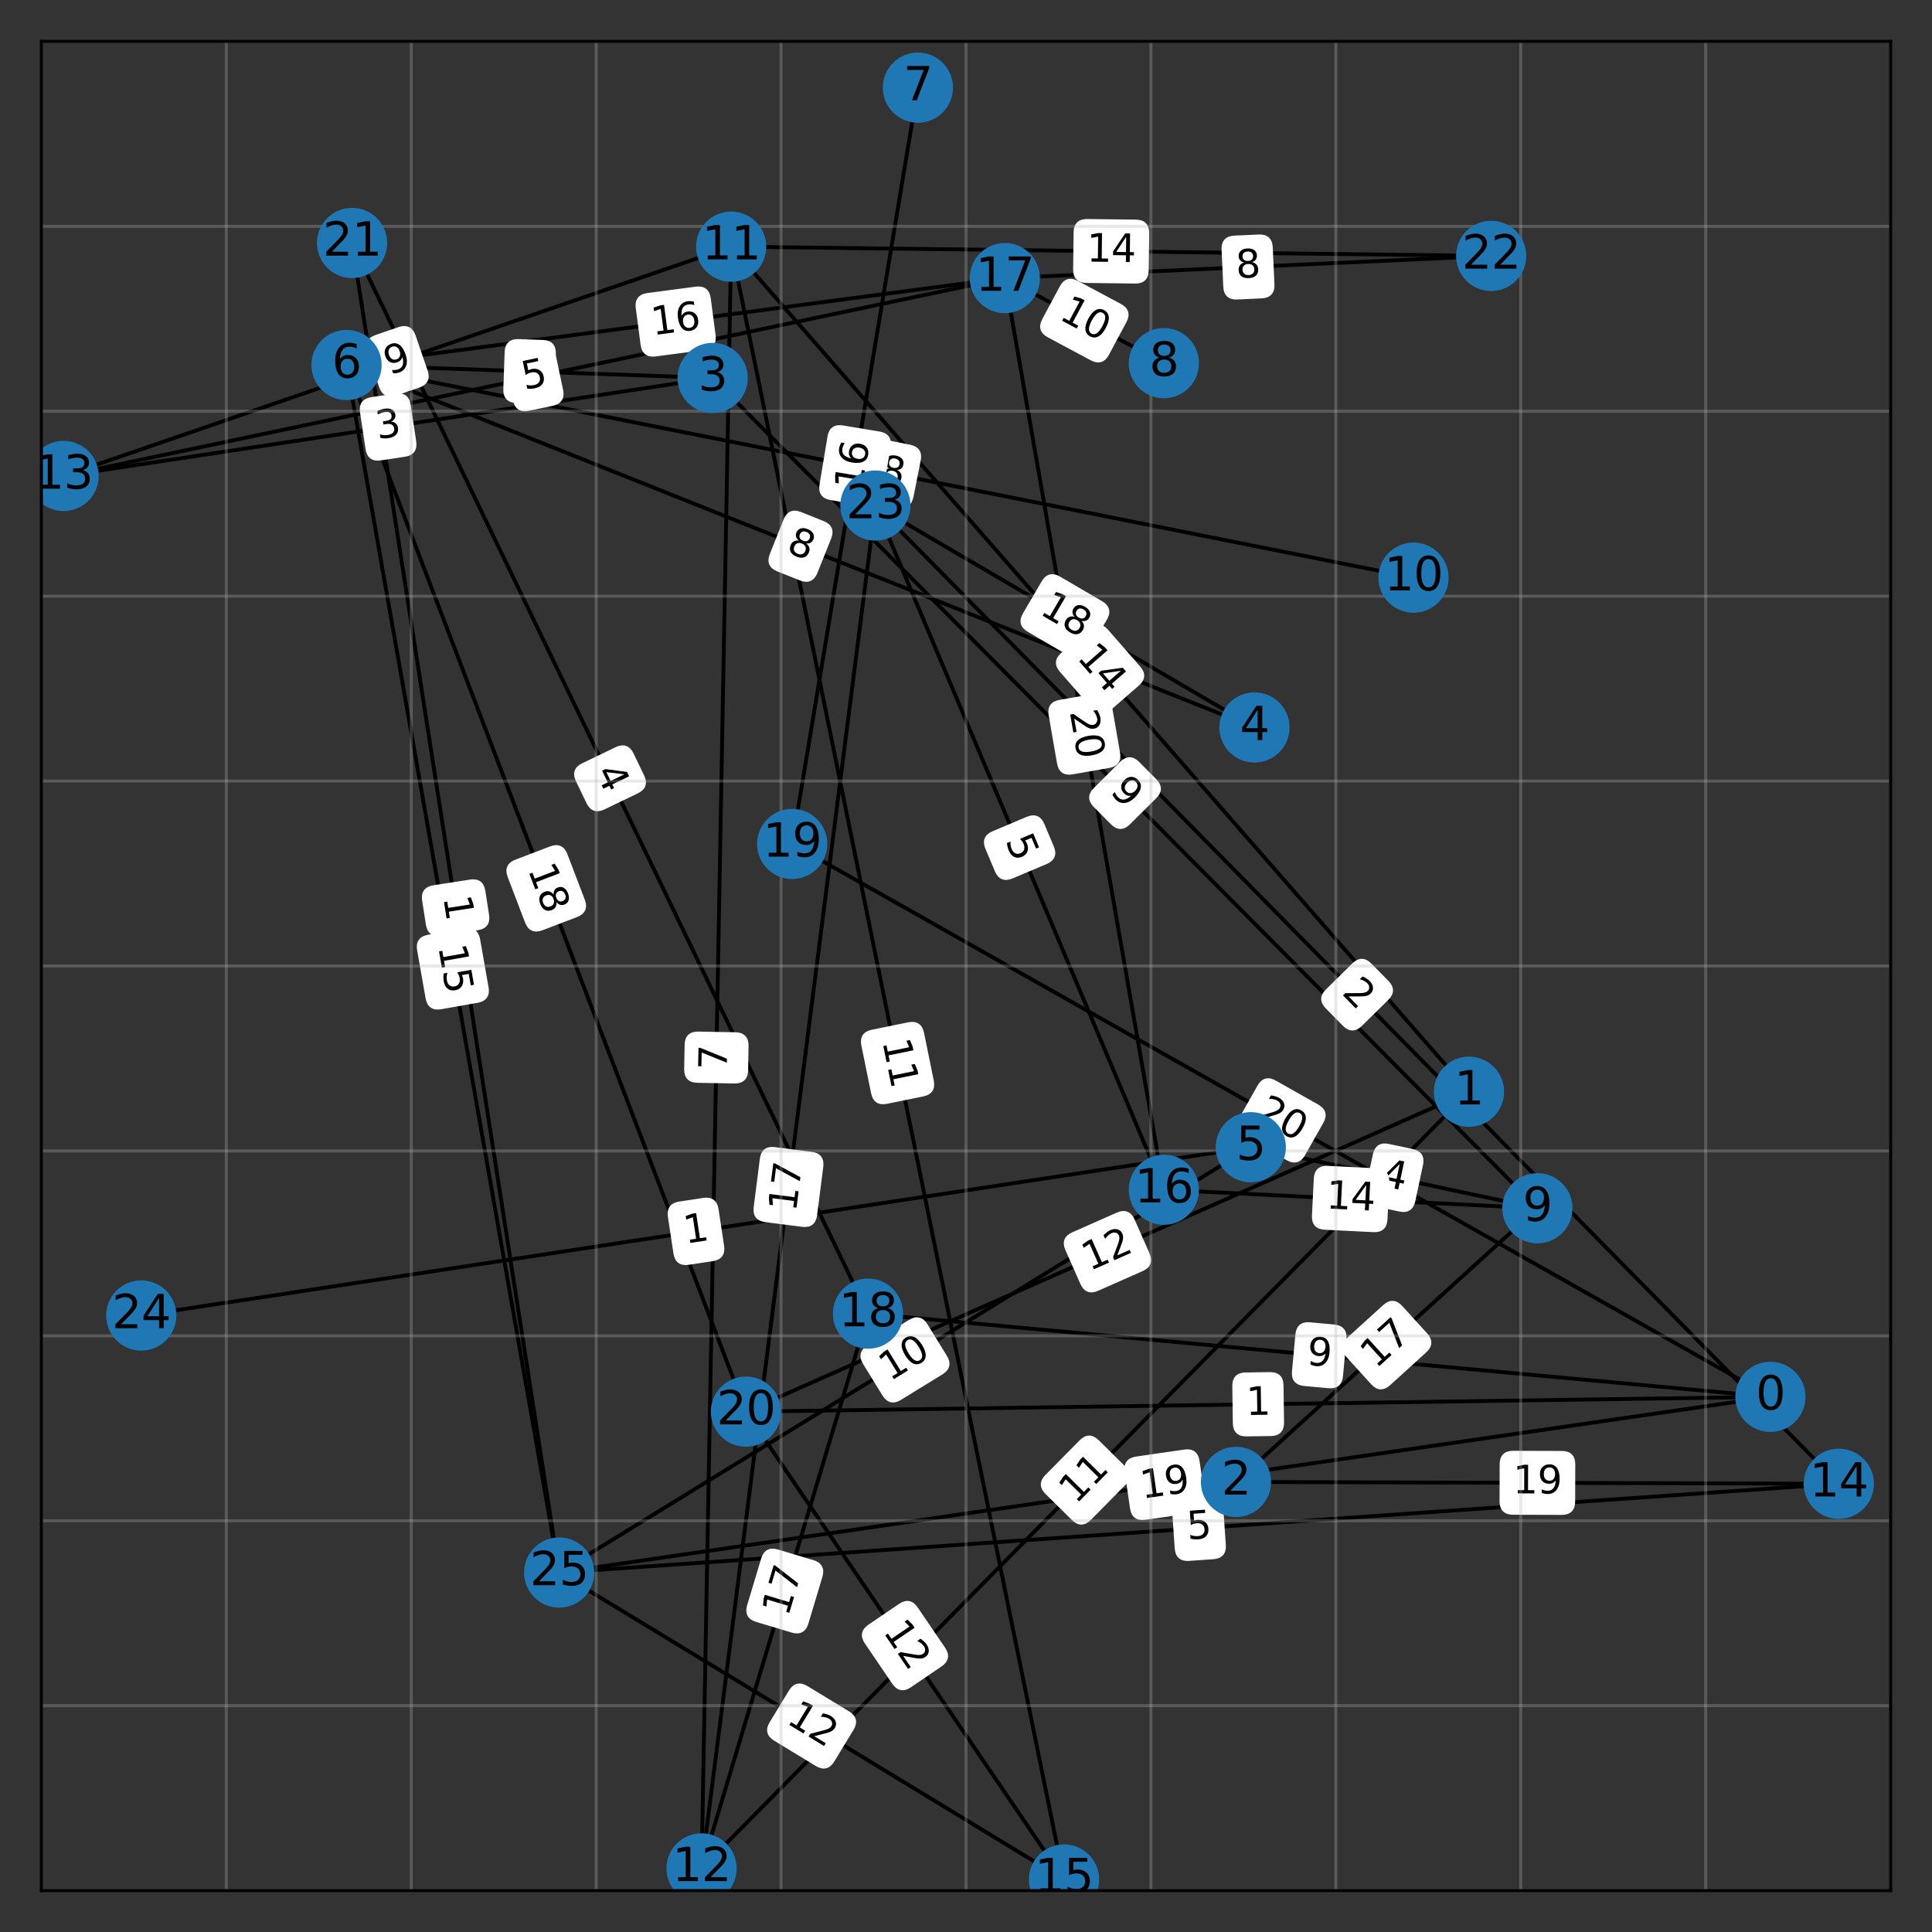 <?xml version="1.0" encoding="utf-8" standalone="no"?>
<!DOCTYPE svg PUBLIC "-//W3C//DTD SVG 1.1//EN"
  "http://www.w3.org/Graphics/SVG/1.1/DTD/svg11.dtd">
<svg xmlns:xlink="http://www.w3.org/1999/xlink" width="504pt" height="504pt" viewBox="0 0 504 504" xmlns="http://www.w3.org/2000/svg" version="1.1">
 <rect x="0" y="0" width="504" height="504" fill="#333333" stroke="none"/>
 <defs>
  <style type="text/css">*{stroke-linejoin: round; stroke-linecap: butt}</style>
 </defs>
 <g id="figure_1">
  <g id="patch_1">
   <path d="M 0 504 
L 504 504 
L 504 0 
L 0 0 
L 0 504 
z
" style="fill: none; opacity: 0"/>
  </g>
  <g id="axes_1">
   <g id="patch_2">
    <path d="M 10.8 493.2 
L 493.2 493.2 
L 493.2 10.8 
L 10.8 10.8 
L 10.8 493.2 
z
" style="fill: none; opacity: 0"/>
   </g>
   <g id="LineCollection_1">
    <path d="M 461.844 364.399 
L 206.654 220.162 
" clip-path="url(#p1f33c353c8)" style="fill: none; stroke: #000000"/>
    <path d="M 461.844 364.399 
L 194.594 368.258 
" clip-path="url(#p1f33c353c8)" style="fill: none; stroke: #000000"/>
    <path d="M 461.844 364.399 
L 226.433 342.691 
" clip-path="url(#p1f33c353c8)" style="fill: none; stroke: #000000"/>
    <path d="M 461.844 364.399 
L 145.872 410.227 
" clip-path="url(#p1f33c353c8)" style="fill: none; stroke: #000000"/>
    <path d="M 383.213 284.803 
L 190.735 64.346 
" clip-path="url(#p1f33c353c8)" style="fill: none; stroke: #000000"/>
    <path d="M 383.213 284.803 
L 183.017 487.411 
" clip-path="url(#p1f33c353c8)" style="fill: none; stroke: #000000"/>
    <path d="M 383.213 284.803 
L 194.594 368.258 
" clip-path="url(#p1f33c353c8)" style="fill: none; stroke: #000000"/>
    <path d="M 322.43 386.59 
L 479.693 387.072 
" clip-path="url(#p1f33c353c8)" style="fill: none; stroke: #000000"/>
    <path d="M 322.43 386.59 
L 401.062 315.194 
" clip-path="url(#p1f33c353c8)" style="fill: none; stroke: #000000"/>
    <path d="M 185.911 98.597 
L 401.062 315.194 
" clip-path="url(#p1f33c353c8)" style="fill: none; stroke: #000000"/>
    <path d="M 185.911 98.597 
L 16.589 124.164 
" clip-path="url(#p1f33c353c8)" style="fill: none; stroke: #000000"/>
    <path d="M 185.911 98.597 
L 90.396 95.22 
" clip-path="url(#p1f33c353c8)" style="fill: none; stroke: #000000"/>
    <path d="M 327.254 189.77 
L 228.362 131.882 
" clip-path="url(#p1f33c353c8)" style="fill: none; stroke: #000000"/>
    <path d="M 327.254 189.77 
L 90.396 95.22 
" clip-path="url(#p1f33c353c8)" style="fill: none; stroke: #000000"/>
    <path d="M 326.29 299.275 
L 145.872 410.227 
" clip-path="url(#p1f33c353c8)" style="fill: none; stroke: #000000"/>
    <path d="M 326.29 299.275 
L 401.062 315.194 
" clip-path="url(#p1f33c353c8)" style="fill: none; stroke: #000000"/>
    <path d="M 326.29 299.275 
L 36.85 343.174 
" clip-path="url(#p1f33c353c8)" style="fill: none; stroke: #000000"/>
    <path d="M 90.396 95.22 
L 145.872 410.227 
" clip-path="url(#p1f33c353c8)" style="fill: none; stroke: #000000"/>
    <path d="M 90.396 95.22 
L 368.741 150.696 
" clip-path="url(#p1f33c353c8)" style="fill: none; stroke: #000000"/>
    <path d="M 90.396 95.22 
L 262.13 72.547 
" clip-path="url(#p1f33c353c8)" style="fill: none; stroke: #000000"/>
    <path d="M 90.396 95.22 
L 194.594 368.258 
" clip-path="url(#p1f33c353c8)" style="fill: none; stroke: #000000"/>
    <path d="M 239.458 22.86 
L 206.654 220.162 
" clip-path="url(#p1f33c353c8)" style="fill: none; stroke: #000000"/>
    <path d="M 303.617 94.738 
L 262.13 72.547 
" clip-path="url(#p1f33c353c8)" style="fill: none; stroke: #000000"/>
    <path d="M 401.062 315.194 
L 303.617 310.37 
" clip-path="url(#p1f33c353c8)" style="fill: none; stroke: #000000"/>
    <path d="M 190.735 64.346 
L 277.567 490.306 
" clip-path="url(#p1f33c353c8)" style="fill: none; stroke: #000000"/>
    <path d="M 190.735 64.346 
L 16.589 124.164 
" clip-path="url(#p1f33c353c8)" style="fill: none; stroke: #000000"/>
    <path d="M 190.735 64.346 
L 389.002 66.758 
" clip-path="url(#p1f33c353c8)" style="fill: none; stroke: #000000"/>
    <path d="M 190.735 64.346 
L 183.017 487.411 
" clip-path="url(#p1f33c353c8)" style="fill: none; stroke: #000000"/>
    <path d="M 183.017 487.411 
L 228.362 131.882 
" clip-path="url(#p1f33c353c8)" style="fill: none; stroke: #000000"/>
    <path d="M 183.017 487.411 
L 226.433 342.691 
" clip-path="url(#p1f33c353c8)" style="fill: none; stroke: #000000"/>
    <path d="M 16.589 124.164 
L 262.13 72.547 
" clip-path="url(#p1f33c353c8)" style="fill: none; stroke: #000000"/>
    <path d="M 479.693 387.072 
L 228.362 131.882 
" clip-path="url(#p1f33c353c8)" style="fill: none; stroke: #000000"/>
    <path d="M 479.693 387.072 
L 145.872 410.227 
" clip-path="url(#p1f33c353c8)" style="fill: none; stroke: #000000"/>
    <path d="M 277.567 490.306 
L 145.872 410.227 
" clip-path="url(#p1f33c353c8)" style="fill: none; stroke: #000000"/>
    <path d="M 277.567 490.306 
L 194.594 368.258 
" clip-path="url(#p1f33c353c8)" style="fill: none; stroke: #000000"/>
    <path d="M 303.617 310.37 
L 262.13 72.547 
" clip-path="url(#p1f33c353c8)" style="fill: none; stroke: #000000"/>
    <path d="M 303.617 310.37 
L 228.362 131.882 
" clip-path="url(#p1f33c353c8)" style="fill: none; stroke: #000000"/>
    <path d="M 262.13 72.547 
L 389.002 66.758 
" clip-path="url(#p1f33c353c8)" style="fill: none; stroke: #000000"/>
    <path d="M 226.433 342.691 
L 91.843 63.382 
" clip-path="url(#p1f33c353c8)" style="fill: none; stroke: #000000"/>
    <path d="M 91.843 63.382 
L 145.872 410.227 
" clip-path="url(#p1f33c353c8)" style="fill: none; stroke: #000000"/>
   </g>
   <g id="text_1">
    <g id="patch_3">
     <path d="M 324.851 295.973 
L 335.929 302.234 
Q 338.541 303.711 340.017 301.099 
L 344.779 292.674 
Q 346.255 290.062 343.644 288.586 
L 332.566 282.324 
Q 329.954 280.848 328.478 283.46 
L 323.716 291.885 
Q 322.239 294.497 324.851 295.973 
z
" clip-path="url(#p1f33c353c8)" style="fill: #ffffff; stroke: #ffffff; stroke-linejoin: miter"/>
    </g>
    <g clip-path="url(#p1f33c353c8)">
     <!-- 20 -->
     <g transform="translate(327.351 291.551) rotate(-330.524) scale(0.1 -0.1)">
      <defs>
       <path id="DejaVuSans-32" d="M 1228 531 
L 3431 531 
L 3431 0 
L 469 0 
L 469 531 
Q 828 903 1448 1529 
Q 2069 2156 2228 2338 
Q 2531 2678 2651 2914 
Q 2772 3150 2772 3378 
Q 2772 3750 2511 3984 
Q 2250 4219 1831 4219 
Q 1534 4219 1204 4116 
Q 875 4013 500 3803 
L 500 4441 
Q 881 4594 1212 4672 
Q 1544 4750 1819 4750 
Q 2544 4750 2975 4387 
Q 3406 4025 3406 3419 
Q 3406 3131 3298 2873 
Q 3191 2616 2906 2266 
Q 2828 2175 2409 1742 
Q 1991 1309 1228 531 
z
" transform="scale(0.016)"/>
       <path id="DejaVuSans-30" d="M 2034 4250 
Q 1547 4250 1301 3770 
Q 1056 3291 1056 2328 
Q 1056 1369 1301 889 
Q 1547 409 2034 409 
Q 2525 409 2770 889 
Q 3016 1369 3016 2328 
Q 3016 3291 2770 3770 
Q 2525 4250 2034 4250 
z
M 2034 4750 
Q 2819 4750 3233 4129 
Q 3647 3509 3647 2328 
Q 3647 1150 3233 529 
Q 2819 -91 2034 -91 
Q 1250 -91 836 529 
Q 422 1150 422 2328 
Q 422 3509 836 4129 
Q 1250 4750 2034 4750 
z
" transform="scale(0.016)"/>
      </defs>
      <use xlink:href="#DejaVuSans-32"/>
      <use xlink:href="#DejaVuSans-30" x="63.623"/>
     </g>
    </g>
   </g>
   <g id="text_2">
    <g id="patch_4">
     <path d="M 325.153 374.213 
L 331.515 374.121 
Q 334.515 374.078 334.471 371.078 
L 334.332 361.401 
Q 334.288 358.401 331.289 358.445 
L 324.927 358.536 
Q 321.927 358.58 321.971 361.579 
L 322.11 371.257 
Q 322.154 374.256 325.153 374.213 
z
" clip-path="url(#p1f33c353c8)" style="fill: #ffffff; stroke: #ffffff; stroke-linejoin: miter"/>
    </g>
    <g clip-path="url(#p1f33c353c8)">
     <!-- 1 -->
     <g transform="translate(325.08 369.134) rotate(-0.827) scale(0.1 -0.1)">
      <defs>
       <path id="DejaVuSans-31" d="M 794 531 
L 1825 531 
L 1825 4091 
L 703 3866 
L 703 4441 
L 1819 4666 
L 2450 4666 
L 2450 531 
L 3481 531 
L 3481 0 
L 794 0 
L 794 531 
z
" transform="scale(0.016)"/>
      </defs>
      <use xlink:href="#DejaVuSans-31"/>
     </g>
    </g>
   </g>
   <g id="text_3">
    <g id="patch_5">
     <path d="M 340.252 361.059 
L 346.588 361.643 
Q 349.575 361.919 349.85 358.932 
L 350.739 349.294 
Q 351.015 346.307 348.027 346.031 
L 341.692 345.447 
Q 338.704 345.172 338.429 348.159 
L 337.54 357.796 
Q 337.265 360.784 340.252 361.059 
z
" clip-path="url(#p1f33c353c8)" style="fill: #ffffff; stroke: #ffffff; stroke-linejoin: miter"/>
    </g>
    <g clip-path="url(#p1f33c353c8)">
     <!-- 9 -->
     <g transform="translate(340.718 356.001) rotate(-354.731) scale(0.1 -0.1)">
      <defs>
       <path id="DejaVuSans-39" d="M 703 97 
L 703 672 
Q 941 559 1184 500 
Q 1428 441 1663 441 
Q 2288 441 2617 861 
Q 2947 1281 2994 2138 
Q 2813 1869 2534 1725 
Q 2256 1581 1919 1581 
Q 1219 1581 811 2004 
Q 403 2428 403 3163 
Q 403 3881 828 4315 
Q 1253 4750 1959 4750 
Q 2769 4750 3195 4129 
Q 3622 3509 3622 2328 
Q 3622 1225 3098 567 
Q 2575 -91 1691 -91 
Q 1453 -91 1209 -44 
Q 966 3 703 97 
z
M 1959 2075 
Q 2384 2075 2632 2365 
Q 2881 2656 2881 3163 
Q 2881 3666 2632 3958 
Q 2384 4250 1959 4250 
Q 1534 4250 1286 3958 
Q 1038 3666 1038 3163 
Q 1038 2656 1286 2365 
Q 1534 2075 1959 2075 
z
" transform="scale(0.016)"/>
      </defs>
      <use xlink:href="#DejaVuSans-39"/>
     </g>
    </g>
   </g>
   <g id="text_4">
    <g id="patch_6">
     <path d="M 298.688 395.984 
L 311.281 394.158 
Q 314.25 393.727 313.819 390.758 
L 312.43 381.18 
Q 311.999 378.211 309.031 378.642 
L 296.437 380.468 
Q 293.468 380.899 293.899 383.868 
L 295.288 393.446 
Q 295.719 396.415 298.688 395.984 
z
" clip-path="url(#p1f33c353c8)" style="fill: #ffffff; stroke: #ffffff; stroke-linejoin: miter"/>
    </g>
    <g clip-path="url(#p1f33c353c8)">
     <!-- 19 -->
     <g transform="translate(297.959 390.957) rotate(-8.253) scale(0.1 -0.1)">
      <use xlink:href="#DejaVuSans-31"/>
      <use xlink:href="#DejaVuSans-39" x="63.623"/>
     </g>
    </g>
   </g>
   <g id="text_5">
    <g id="patch_7">
     <path d="M 276.886 174.939 
L 285.255 184.525 
Q 287.228 186.785 289.488 184.812 
L 296.778 178.446 
Q 299.038 176.473 297.065 174.213 
L 288.696 164.628 
Q 286.723 162.368 284.463 164.341 
L 277.172 170.706 
Q 274.913 172.679 276.886 174.939 
z
" clip-path="url(#p1f33c353c8)" style="fill: #ffffff; stroke: #ffffff; stroke-linejoin: miter"/>
    </g>
    <g clip-path="url(#p1f33c353c8)">
     <!-- 14 -->
     <g transform="translate(280.712 171.598) rotate(-311.124) scale(0.1 -0.1)">
      <defs>
       <path id="DejaVuSans-34" d="M 2419 4116 
L 825 1625 
L 2419 1625 
L 2419 4116 
z
M 2253 4666 
L 3047 4666 
L 3047 1625 
L 3713 1625 
L 3713 1100 
L 3047 1100 
L 3047 0 
L 2419 0 
L 2419 1100 
L 313 1100 
L 313 1709 
L 2253 4666 
z
" transform="scale(0.016)"/>
      </defs>
      <use xlink:href="#DejaVuSans-31"/>
      <use xlink:href="#DejaVuSans-34" x="63.623"/>
     </g>
    </g>
   </g>
   <g id="text_6">
    <g id="patch_8">
     <path d="M 284.218 396.144 
L 293.162 387.092 
Q 295.271 384.958 293.137 382.849 
L 286.252 376.047 
Q 284.118 373.938 282.01 376.072 
L 273.066 385.124 
Q 270.957 387.258 273.091 389.367 
L 279.976 396.169 
Q 282.11 398.278 284.218 396.144 
z
" clip-path="url(#p1f33c353c8)" style="fill: #ffffff; stroke: #ffffff; stroke-linejoin: miter"/>
    </g>
    <g clip-path="url(#p1f33c353c8)">
     <!-- 11 -->
     <g transform="translate(280.605 392.573) rotate(-45.343) scale(0.1 -0.1)">
      <use xlink:href="#DejaVuSans-31"/>
      <use xlink:href="#DejaVuSans-31" x="63.623"/>
     </g>
    </g>
   </g>
   <g id="text_7">
    <g id="patch_9">
     <path d="M 286.259 336.273 
L 297.896 331.124 
Q 300.639 329.91 299.425 327.167 
L 295.51 318.316 
Q 294.296 315.573 291.552 316.787 
L 279.915 321.936 
Q 277.172 323.149 278.386 325.893 
L 282.302 334.743 
Q 283.516 337.487 286.259 336.273 
z
" clip-path="url(#p1f33c353c8)" style="fill: #ffffff; stroke: #ffffff; stroke-linejoin: miter"/>
    </g>
    <g clip-path="url(#p1f33c353c8)">
     <!-- 12 -->
     <g transform="translate(284.204 331.628) rotate(-23.867) scale(0.1 -0.1)">
      <use xlink:href="#DejaVuSans-31"/>
      <use xlink:href="#DejaVuSans-32" x="63.623"/>
     </g>
    </g>
   </g>
   <g id="text_8">
    <g id="patch_10">
     <path d="M 394.678 394.65 
L 407.403 394.689 
Q 410.403 394.699 410.412 391.699 
L 410.442 382.02 
Q 410.451 379.021 407.451 379.011 
L 394.726 378.972 
Q 391.726 378.963 391.717 381.963 
L 391.687 391.641 
Q 391.678 394.641 394.678 394.65 
z
" clip-path="url(#p1f33c353c8)" style="fill: #ffffff; stroke: #ffffff; stroke-linejoin: miter"/>
    </g>
    <g clip-path="url(#p1f33c353c8)">
     <!-- 19 -->
     <g transform="translate(394.693 389.571) rotate(-359.824) scale(0.1 -0.1)">
      <use xlink:href="#DejaVuSans-31"/>
      <use xlink:href="#DejaVuSans-39" x="63.623"/>
     </g>
    </g>
   </g>
   <g id="text_9">
    <g id="patch_11">
     <path d="M 362.304 360.974 
L 371.725 352.42 
Q 373.946 350.403 371.929 348.182 
L 365.424 341.017 
Q 363.407 338.796 361.186 340.812 
L 351.765 349.366 
Q 349.544 351.383 351.56 353.604 
L 358.066 360.769 
Q 360.083 362.99 362.304 360.974 
z
" clip-path="url(#p1f33c353c8)" style="fill: #ffffff; stroke: #ffffff; stroke-linejoin: miter"/>
    </g>
    <g clip-path="url(#p1f33c353c8)">
     <!-- 17 -->
     <g transform="translate(358.889 357.213) rotate(-42.239) scale(0.1 -0.1)">
      <defs>
       <path id="DejaVuSans-37" d="M 525 4666 
L 3525 4666 
L 3525 4397 
L 1831 0 
L 1172 0 
L 2766 4134 
L 525 4134 
L 525 4666 
z
" transform="scale(0.016)"/>
      </defs>
      <use xlink:href="#DejaVuSans-31"/>
      <use xlink:href="#DejaVuSans-37" x="63.623"/>
     </g>
    </g>
   </g>
   <g id="text_10">
    <g id="patch_12">
     <path d="M 285.683 210.163 
L 290.167 214.677 
Q 292.281 216.806 294.41 214.692 
L 301.276 207.871 
Q 303.405 205.757 301.29 203.629 
L 296.807 199.115 
Q 294.692 196.986 292.564 199.1 
L 285.698 205.921 
Q 283.569 208.035 285.683 210.163 
z
" clip-path="url(#p1f33c353c8)" style="fill: #ffffff; stroke: #ffffff; stroke-linejoin: miter"/>
    </g>
    <g clip-path="url(#p1f33c353c8)">
     <!-- 9 -->
     <g transform="translate(289.287 206.584) rotate(-314.808) scale(0.1 -0.1)">
      <use xlink:href="#DejaVuSans-39"/>
     </g>
    </g>
   </g>
   <g id="text_11">
    <g id="patch_13">
     <path d="M 99.273 119.607 
L 105.564 118.657 
Q 108.53 118.209 108.082 115.243 
L 106.637 105.673 
Q 106.19 102.707 103.223 103.155 
L 96.932 104.104 
Q 93.966 104.552 94.414 107.519 
L 95.859 117.088 
Q 96.306 120.055 99.273 119.607 
z
" clip-path="url(#p1f33c353c8)" style="fill: #ffffff; stroke: #ffffff; stroke-linejoin: miter"/>
    </g>
    <g clip-path="url(#p1f33c353c8)">
     <!-- 3 -->
     <g transform="translate(98.514 114.584) rotate(-8.587) scale(0.1 -0.1)">
      <defs>
       <path id="DejaVuSans-33" d="M 2597 2516 
Q 3050 2419 3304 2112 
Q 3559 1806 3559 1356 
Q 3559 666 3084 287 
Q 2609 -91 1734 -91 
Q 1441 -91 1130 -33 
Q 819 25 488 141 
L 488 750 
Q 750 597 1062 519 
Q 1375 441 1716 441 
Q 2309 441 2620 675 
Q 2931 909 2931 1356 
Q 2931 1769 2642 2001 
Q 2353 2234 1838 2234 
L 1294 2234 
L 1294 2753 
L 1863 2753 
Q 2328 2753 2575 2939 
Q 2822 3125 2822 3475 
Q 2822 3834 2567 4026 
Q 2313 4219 1838 4219 
Q 1578 4219 1281 4162 
Q 984 4106 628 3988 
L 628 4550 
Q 988 4650 1302 4700 
Q 1616 4750 1894 4750 
Q 2613 4750 3031 4423 
Q 3450 4097 3450 3541 
Q 3450 3153 3228 2886 
Q 3006 2619 2597 2516 
z
" transform="scale(0.016)"/>
      </defs>
      <use xlink:href="#DejaVuSans-33"/>
     </g>
    </g>
   </g>
   <g id="text_12">
    <g id="patch_14">
     <path d="M 134.698 104.63 
L 141.056 104.855 
Q 144.054 104.961 144.16 101.963 
L 144.502 92.291 
Q 144.608 89.293 141.61 89.187 
L 135.252 88.962 
Q 132.253 88.856 132.147 91.854 
L 131.805 101.526 
Q 131.699 104.524 134.698 104.63 
z
" clip-path="url(#p1f33c353c8)" style="fill: #ffffff; stroke: #ffffff; stroke-linejoin: miter"/>
    </g>
    <g clip-path="url(#p1f33c353c8)">
     <!-- 4 -->
     <g transform="translate(134.877 99.554) rotate(-357.975) scale(0.1 -0.1)">
      <use xlink:href="#DejaVuSans-34"/>
     </g>
    </g>
   </g>
   <g id="text_13">
    <g id="patch_15">
     <path d="M 268.357 164.377 
L 279.338 170.805 
Q 281.927 172.321 283.443 169.732 
L 288.332 161.38 
Q 289.848 158.79 287.259 157.275 
L 276.277 150.847 
Q 273.688 149.331 272.172 151.92 
L 267.283 160.272 
Q 265.768 162.861 268.357 164.377 
z
" clip-path="url(#p1f33c353c8)" style="fill: #ffffff; stroke: #ffffff; stroke-linejoin: miter"/>
    </g>
    <g clip-path="url(#p1f33c353c8)">
     <!-- 18 -->
     <g transform="translate(270.923 159.993) rotate(-329.657) scale(0.1 -0.1)">
      <defs>
       <path id="DejaVuSans-38" d="M 2034 2216 
Q 1584 2216 1326 1975 
Q 1069 1734 1069 1313 
Q 1069 891 1326 650 
Q 1584 409 2034 409 
Q 2484 409 2743 651 
Q 3003 894 3003 1313 
Q 3003 1734 2745 1975 
Q 2488 2216 2034 2216 
z
M 1403 2484 
Q 997 2584 770 2862 
Q 544 3141 544 3541 
Q 544 4100 942 4425 
Q 1341 4750 2034 4750 
Q 2731 4750 3128 4425 
Q 3525 4100 3525 3541 
Q 3525 3141 3298 2862 
Q 3072 2584 2669 2484 
Q 3125 2378 3379 2068 
Q 3634 1759 3634 1313 
Q 3634 634 3220 271 
Q 2806 -91 2034 -91 
Q 1263 -91 848 271 
Q 434 634 434 1313 
Q 434 1759 690 2068 
Q 947 2378 1403 2484 
z
M 1172 3481 
Q 1172 3119 1398 2916 
Q 1625 2713 2034 2713 
Q 2441 2713 2670 2916 
Q 2900 3119 2900 3481 
Q 2900 3844 2670 4047 
Q 2441 4250 2034 4250 
Q 1625 4250 1398 4047 
Q 1172 3844 1172 3481 
z
" transform="scale(0.016)"/>
      </defs>
      <use xlink:href="#DejaVuSans-31"/>
      <use xlink:href="#DejaVuSans-38" x="63.623"/>
     </g>
    </g>
   </g>
   <g id="text_14">
    <g id="patch_16">
     <path d="M 202.964 148.596 
L 208.873 150.955 
Q 211.659 152.067 212.772 149.281 
L 216.36 140.292 
Q 217.472 137.506 214.686 136.394 
L 208.777 134.035 
Q 205.99 132.923 204.878 135.709 
L 201.29 144.698 
Q 200.178 147.484 202.964 148.596 
z
" clip-path="url(#p1f33c353c8)" style="fill: #ffffff; stroke: #ffffff; stroke-linejoin: miter"/>
    </g>
    <g clip-path="url(#p1f33c353c8)">
     <!-- 8 -->
     <g transform="translate(204.847 143.878) rotate(-338.239) scale(0.1 -0.1)">
      <use xlink:href="#DejaVuSans-38"/>
     </g>
    </g>
   </g>
   <g id="text_15">
    <g id="patch_17">
     <path d="M 234.767 364.762 
L 245.607 358.096 
Q 248.162 356.524 246.591 353.969 
L 241.521 345.725 
Q 239.949 343.169 237.394 344.741 
L 226.554 351.407 
Q 223.999 352.978 225.571 355.534 
L 230.64 363.778 
Q 232.212 366.333 234.767 364.762 
z
" clip-path="url(#p1f33c353c8)" style="fill: #ffffff; stroke: #ffffff; stroke-linejoin: miter"/>
    </g>
    <g clip-path="url(#p1f33c353c8)">
     <!-- 10 -->
     <g transform="translate(232.106 360.435) rotate(-31.59) scale(0.1 -0.1)">
      <use xlink:href="#DejaVuSans-31"/>
      <use xlink:href="#DejaVuSans-30" x="63.623"/>
     </g>
    </g>
   </g>
   <g id="text_16">
    <g id="patch_18">
     <path d="M 358.935 314.24 
L 365.158 315.565 
Q 368.092 316.19 368.716 313.256 
L 370.732 303.79 
Q 371.357 300.855 368.422 300.231 
L 362.199 298.906 
Q 359.265 298.281 358.64 301.215 
L 356.625 310.681 
Q 356 313.615 358.935 314.24 
z
" clip-path="url(#p1f33c353c8)" style="fill: #ffffff; stroke: #ffffff; stroke-linejoin: miter"/>
    </g>
    <g clip-path="url(#p1f33c353c8)">
     <!-- 4 -->
     <g transform="translate(359.992 309.272) rotate(-347.981) scale(0.1 -0.1)">
      <use xlink:href="#DejaVuSans-34"/>
     </g>
    </g>
   </g>
   <g id="text_17">
    <g id="patch_19">
     <path d="M 179.597 329.452 
L 185.888 328.498 
Q 188.854 328.048 188.404 325.082 
L 186.953 315.514 
Q 186.503 312.547 183.537 312.997 
L 177.246 313.951 
Q 174.28 314.401 174.73 317.367 
L 176.181 326.936 
Q 176.631 329.902 179.597 329.452 
z
" clip-path="url(#p1f33c353c8)" style="fill: #ffffff; stroke: #ffffff; stroke-linejoin: miter"/>
    </g>
    <g clip-path="url(#p1f33c353c8)">
     <!-- 1 -->
     <g transform="translate(178.836 324.43) rotate(-8.624) scale(0.1 -0.1)">
      <use xlink:href="#DejaVuSans-31"/>
     </g>
    </g>
   </g>
   <g id="text_18">
    <g id="patch_20">
     <path d="M 109.311 247.82 
L 111.518 260.353 
Q 112.038 263.307 114.993 262.787 
L 124.524 261.108 
Q 127.479 260.588 126.958 257.633 
L 124.751 245.101 
Q 124.231 242.147 121.276 242.667 
L 111.745 244.346 
Q 108.79 244.866 109.311 247.82 
z
" clip-path="url(#p1f33c353c8)" style="fill: #ffffff; stroke: #ffffff; stroke-linejoin: miter"/>
    </g>
    <g clip-path="url(#p1f33c353c8)">
     <!-- 15 -->
     <g transform="translate(114.314 246.939) rotate(-279.988) scale(0.1 -0.1)">
      <defs>
       <path id="DejaVuSans-35" d="M 691 4666 
L 3169 4666 
L 3169 4134 
L 1269 4134 
L 1269 2991 
Q 1406 3038 1543 3061 
Q 1681 3084 1819 3084 
Q 2600 3084 3056 2656 
Q 3513 2228 3513 1497 
Q 3513 744 3044 326 
Q 2575 -91 1722 -91 
Q 1428 -91 1123 -41 
Q 819 9 494 109 
L 494 744 
Q 775 591 1075 516 
Q 1375 441 1709 441 
Q 2250 441 2565 725 
Q 2881 1009 2881 1497 
Q 2881 1984 2565 2268 
Q 2250 2553 1709 2553 
Q 1456 2553 1204 2497 
Q 953 2441 691 2322 
L 691 4666 
z
" transform="scale(0.016)"/>
      </defs>
      <use xlink:href="#DejaVuSans-31"/>
      <use xlink:href="#DejaVuSans-35" x="63.623"/>
     </g>
    </g>
   </g>
   <g id="text_19">
    <g id="patch_21">
     <path d="M 221.794 129.402 
L 234.274 131.889 
Q 237.216 132.475 237.802 129.533 
L 239.694 120.042 
Q 240.28 117.1 237.338 116.513 
L 224.859 114.026 
Q 221.916 113.44 221.33 116.382 
L 219.438 125.873 
Q 218.852 128.815 221.794 129.402 
z
" clip-path="url(#p1f33c353c8)" style="fill: #ffffff; stroke: #ffffff; stroke-linejoin: miter"/>
    </g>
    <g clip-path="url(#p1f33c353c8)">
     <!-- 18 -->
     <g transform="translate(222.787 124.42) rotate(-348.728) scale(0.1 -0.1)">
      <use xlink:href="#DejaVuSans-31"/>
      <use xlink:href="#DejaVuSans-38" x="63.623"/>
     </g>
    </g>
   </g>
   <g id="text_20">
    <g id="patch_22">
     <path d="M 170.982 92.488 
L 183.598 90.822 
Q 186.572 90.43 186.179 87.456 
L 184.912 77.861 
Q 184.52 74.886 181.546 75.279 
L 168.93 76.945 
Q 165.956 77.337 166.348 80.312 
L 167.615 89.906 
Q 168.008 92.881 170.982 92.488 
z
" clip-path="url(#p1f33c353c8)" style="fill: #ffffff; stroke: #ffffff; stroke-linejoin: miter"/>
    </g>
    <g clip-path="url(#p1f33c353c8)">
     <!-- 16 -->
     <g transform="translate(170.317 87.452) rotate(-7.521) scale(0.1 -0.1)">
      <defs>
       <path id="DejaVuSans-36" d="M 2113 2584 
Q 1688 2584 1439 2293 
Q 1191 2003 1191 1497 
Q 1191 994 1439 701 
Q 1688 409 2113 409 
Q 2538 409 2786 701 
Q 3034 994 3034 1497 
Q 3034 2003 2786 2293 
Q 2538 2584 2113 2584 
z
M 3366 4563 
L 3366 3988 
Q 3128 4100 2886 4159 
Q 2644 4219 2406 4219 
Q 1781 4219 1451 3797 
Q 1122 3375 1075 2522 
Q 1259 2794 1537 2939 
Q 1816 3084 2150 3084 
Q 2853 3084 3261 2657 
Q 3669 2231 3669 1497 
Q 3669 778 3244 343 
Q 2819 -91 2113 -91 
Q 1303 -91 875 529 
Q 447 1150 447 2328 
Q 447 3434 972 4092 
Q 1497 4750 2381 4750 
Q 2619 4750 2861 4703 
Q 3103 4656 3366 4563 
z
" transform="scale(0.016)"/>
      </defs>
      <use xlink:href="#DejaVuSans-31"/>
      <use xlink:href="#DejaVuSans-36" x="63.623"/>
     </g>
    </g>
   </g>
   <g id="text_21">
    <g id="patch_23">
     <path d="M 132.904 228.593 
L 137.441 240.481 
Q 138.511 243.284 141.313 242.214 
L 150.355 238.764 
Q 153.158 237.694 152.089 234.891 
L 147.552 223.003 
Q 146.482 220.2 143.679 221.269 
L 134.637 224.72 
Q 131.834 225.79 132.904 228.593 
z
" clip-path="url(#p1f33c353c8)" style="fill: #ffffff; stroke: #ffffff; stroke-linejoin: miter"/>
    </g>
    <g clip-path="url(#p1f33c353c8)">
     <!-- 18 -->
     <g transform="translate(137.65 226.781) rotate(-290.888) scale(0.1 -0.1)">
      <use xlink:href="#DejaVuSans-31"/>
      <use xlink:href="#DejaVuSans-38" x="63.623"/>
     </g>
    </g>
   </g>
   <g id="text_22">
    <g id="patch_24">
     <path d="M 229.746 129.07 
L 231.833 116.518 
Q 232.325 113.558 229.365 113.066 
L 219.818 111.479 
Q 216.859 110.987 216.367 113.946 
L 214.28 126.499 
Q 213.788 129.459 216.747 129.951 
L 226.294 131.538 
Q 229.254 132.03 229.746 129.07 
z
" clip-path="url(#p1f33c353c8)" style="fill: #ffffff; stroke: #ffffff; stroke-linejoin: miter"/>
    </g>
    <g clip-path="url(#p1f33c353c8)">
     <!-- 16 -->
     <g transform="translate(224.735 128.237) rotate(-80.56) scale(0.1 -0.1)">
      <use xlink:href="#DejaVuSans-31"/>
      <use xlink:href="#DejaVuSans-36" x="63.623"/>
     </g>
    </g>
   </g>
   <g id="text_23">
    <g id="patch_25">
     <path d="M 273.565 87.553 
L 284.786 93.555 
Q 287.431 94.97 288.846 92.325 
L 293.411 83.791 
Q 294.826 81.145 292.18 79.73 
L 280.96 73.729 
Q 278.314 72.314 276.899 74.959 
L 272.335 83.493 
Q 270.92 86.138 273.565 87.553 
z
" clip-path="url(#p1f33c353c8)" style="fill: #ffffff; stroke: #ffffff; stroke-linejoin: miter"/>
    </g>
    <g clip-path="url(#p1f33c353c8)">
     <!-- 10 -->
     <g transform="translate(275.961 83.074) rotate(-331.858) scale(0.1 -0.1)">
      <use xlink:href="#DejaVuSans-31"/>
      <use xlink:href="#DejaVuSans-30" x="63.623"/>
     </g>
    </g>
   </g>
   <g id="text_24">
    <g id="patch_26">
     <path d="M 345.598 320.297 
L 358.307 320.927 
Q 361.303 321.075 361.452 318.079 
L 361.93 308.412 
Q 362.079 305.416 359.082 305.268 
L 346.373 304.638 
Q 343.377 304.49 343.228 307.486 
L 342.75 317.153 
Q 342.601 320.149 345.598 320.297 
z
" clip-path="url(#p1f33c353c8)" style="fill: #ffffff; stroke: #ffffff; stroke-linejoin: miter"/>
    </g>
    <g clip-path="url(#p1f33c353c8)">
     <!-- 14 -->
     <g transform="translate(345.849 315.224) rotate(-357.166) scale(0.1 -0.1)">
      <use xlink:href="#DejaVuSans-31"/>
      <use xlink:href="#DejaVuSans-34" x="63.623"/>
     </g>
    </g>
   </g>
   <g id="text_25">
    <g id="patch_27">
     <path d="M 225.199 272.656 
L 227.741 285.125 
Q 228.34 288.064 231.279 287.465 
L 240.763 285.532 
Q 243.702 284.933 243.103 281.993 
L 240.561 269.524 
Q 239.962 266.585 237.022 267.184 
L 227.539 269.117 
Q 224.6 269.716 225.199 272.656 
z
" clip-path="url(#p1f33c353c8)" style="fill: #ffffff; stroke: #ffffff; stroke-linejoin: miter"/>
    </g>
    <g clip-path="url(#p1f33c353c8)">
     <!-- 11 -->
     <g transform="translate(230.176 271.641) rotate(-281.522) scale(0.1 -0.1)">
      <use xlink:href="#DejaVuSans-31"/>
      <use xlink:href="#DejaVuSans-31" x="63.623"/>
     </g>
    </g>
   </g>
   <g id="text_26">
    <g id="patch_28">
     <path d="M 103.2 102.703 
L 109.217 100.636 
Q 112.054 99.661 111.08 96.824 
L 107.936 87.671 
Q 106.961 84.833 104.124 85.808 
L 98.106 87.875 
Q 95.269 88.849 96.244 91.687 
L 99.388 100.84 
Q 100.362 103.677 103.2 102.703 
z
" clip-path="url(#p1f33c353c8)" style="fill: #ffffff; stroke: #ffffff; stroke-linejoin: miter"/>
    </g>
    <g clip-path="url(#p1f33c353c8)">
     <!-- 9 -->
     <g transform="translate(101.549 97.898) rotate(-18.957) scale(0.1 -0.1)">
      <use xlink:href="#DejaVuSans-39"/>
     </g>
    </g>
   </g>
   <g id="text_27">
    <g id="patch_29">
     <path d="M 283.412 73.313 
L 296.136 73.468 
Q 299.136 73.505 299.172 70.505 
L 299.29 60.828 
Q 299.327 57.828 296.327 57.791 
L 283.603 57.637 
Q 280.603 57.6 280.567 60.6 
L 280.449 70.277 
Q 280.412 73.277 283.412 73.313 
z
" clip-path="url(#p1f33c353c8)" style="fill: #ffffff; stroke: #ffffff; stroke-linejoin: miter"/>
    </g>
    <g clip-path="url(#p1f33c353c8)">
     <!-- 14 -->
     <g transform="translate(283.474 68.234) rotate(-359.303) scale(0.1 -0.1)">
      <use xlink:href="#DejaVuSans-31"/>
      <use xlink:href="#DejaVuSans-34" x="63.623"/>
     </g>
    </g>
   </g>
   <g id="text_28">
    <g id="patch_30">
     <path d="M 194.656 279.203 
L 194.772 272.841 
Q 194.827 269.842 191.827 269.787 
L 182.15 269.61 
Q 179.151 269.556 179.096 272.555 
L 178.98 278.917 
Q 178.925 281.916 181.925 281.971 
L 191.602 282.147 
Q 194.601 282.202 194.656 279.203 
z
" clip-path="url(#p1f33c353c8)" style="fill: #ffffff; stroke: #ffffff; stroke-linejoin: miter"/>
    </g>
    <g clip-path="url(#p1f33c353c8)">
     <!-- 7 -->
     <g transform="translate(189.577 279.11) rotate(-88.955) scale(0.1 -0.1)">
      <use xlink:href="#DejaVuSans-37"/>
     </g>
    </g>
   </g>
   <g id="text_29">
    <g id="patch_31">
     <path d="M 212.661 316.949 
L 214.271 304.327 
Q 214.65 301.351 211.674 300.971 
L 202.074 299.747 
Q 199.098 299.367 198.719 302.343 
L 197.109 314.966 
Q 196.729 317.942 199.705 318.321 
L 209.305 319.546 
Q 212.281 319.925 212.661 316.949 
z
" clip-path="url(#p1f33c353c8)" style="fill: #ffffff; stroke: #ffffff; stroke-linejoin: miter"/>
    </g>
    <g clip-path="url(#p1f33c353c8)">
     <!-- 17 -->
     <g transform="translate(207.622 316.307) rotate(-82.732) scale(0.1 -0.1)">
      <use xlink:href="#DejaVuSans-31"/>
      <use xlink:href="#DejaVuSans-37" x="63.623"/>
     </g>
    </g>
   </g>
   <g id="text_30">
    <g id="patch_32">
     <path d="M 210.405 423.397 
L 214.062 411.209 
Q 214.924 408.335 212.05 407.473 
L 202.78 404.692 
Q 199.907 403.83 199.045 406.704 
L 195.388 418.892 
Q 194.526 421.766 197.4 422.628 
L 206.67 425.409 
Q 209.543 426.271 210.405 423.397 
z
" clip-path="url(#p1f33c353c8)" style="fill: #ffffff; stroke: #ffffff; stroke-linejoin: miter"/>
    </g>
    <g clip-path="url(#p1f33c353c8)">
     <!-- 17 -->
     <g transform="translate(205.54 421.938) rotate(-73.301) scale(0.1 -0.1)">
      <use xlink:href="#DejaVuSans-31"/>
      <use xlink:href="#DejaVuSans-37" x="63.623"/>
     </g>
    </g>
   </g>
   <g id="text_31">
    <g id="patch_33">
     <path d="M 137.861 106.681 
L 144.087 105.372 
Q 147.023 104.755 146.406 101.819 
L 144.415 92.348 
Q 143.798 89.412 140.862 90.029 
L 134.635 91.338 
Q 131.7 91.955 132.317 94.891 
L 134.308 104.362 
Q 134.925 107.298 137.861 106.681 
z
" clip-path="url(#p1f33c353c8)" style="fill: #ffffff; stroke: #ffffff; stroke-linejoin: miter"/>
    </g>
    <g clip-path="url(#p1f33c353c8)">
     <!-- 5 -->
     <g transform="translate(136.816 101.71) rotate(-11.872) scale(0.1 -0.1)">
      <use xlink:href="#DejaVuSans-35"/>
     </g>
    </g>
   </g>
   <g id="text_32">
    <g id="patch_34">
     <path d="M 346.21 262.711 
L 350.674 267.244 
Q 352.779 269.381 354.917 267.276 
L 361.812 260.485 
Q 363.95 258.38 361.845 256.243 
L 357.38 251.709 
Q 355.275 249.572 353.137 251.677 
L 346.242 258.468 
Q 344.105 260.573 346.21 262.711 
z
" clip-path="url(#p1f33c353c8)" style="fill: #ffffff; stroke: #ffffff; stroke-linejoin: miter"/>
    </g>
    <g clip-path="url(#p1f33c353c8)">
     <!-- 2 -->
     <g transform="translate(349.829 259.146) rotate(-314.563) scale(0.1 -0.1)">
      <use xlink:href="#DejaVuSans-32"/>
     </g>
    </g>
   </g>
   <g id="text_33">
    <g id="patch_35">
     <path d="M 310.15 406.69 
L 316.497 406.25 
Q 319.49 406.042 319.282 403.049 
L 318.613 393.395 
Q 318.405 390.402 315.412 390.609 
L 309.065 391.05 
Q 306.072 391.257 306.28 394.25 
L 306.949 403.905 
Q 307.157 406.898 310.15 406.69 
z
" clip-path="url(#p1f33c353c8)" style="fill: #ffffff; stroke: #ffffff; stroke-linejoin: miter"/>
    </g>
    <g clip-path="url(#p1f33c353c8)">
     <!-- 5 -->
     <g transform="translate(309.798 401.623) rotate(-3.968) scale(0.1 -0.1)">
      <use xlink:href="#DejaVuSans-35"/>
     </g>
    </g>
   </g>
   <g id="text_34">
    <g id="patch_36">
     <path d="M 202.211 453.659 
L 213.084 460.271 
Q 215.647 461.829 217.206 459.266 
L 222.234 450.996 
Q 223.793 448.433 221.23 446.874 
L 210.357 440.263 
Q 207.793 438.705 206.235 441.268 
L 201.207 449.537 
Q 199.648 452.101 202.211 453.659 
z
" clip-path="url(#p1f33c353c8)" style="fill: #ffffff; stroke: #ffffff; stroke-linejoin: miter"/>
    </g>
    <g clip-path="url(#p1f33c353c8)">
     <!-- 12 -->
     <g transform="translate(204.85 449.319) rotate(-328.698) scale(0.1 -0.1)">
      <use xlink:href="#DejaVuSans-31"/>
      <use xlink:href="#DejaVuSans-32" x="63.623"/>
     </g>
    </g>
   </g>
   <g id="text_35">
    <g id="patch_37">
     <path d="M 226.021 428.428 
L 233.175 438.951 
Q 234.862 441.432 237.343 439.745 
L 245.347 434.304 
Q 247.828 432.618 246.141 430.137 
L 238.987 419.613 
Q 237.3 417.132 234.819 418.819 
L 226.815 424.26 
Q 224.334 425.947 226.021 428.428 
z
" clip-path="url(#p1f33c353c8)" style="fill: #ffffff; stroke: #ffffff; stroke-linejoin: miter"/>
    </g>
    <g clip-path="url(#p1f33c353c8)">
     <!-- 12 -->
     <g transform="translate(230.222 425.572) rotate(-304.21) scale(0.1 -0.1)">
      <use xlink:href="#DejaVuSans-31"/>
      <use xlink:href="#DejaVuSans-32" x="63.623"/>
     </g>
    </g>
   </g>
   <g id="text_36">
    <g id="patch_38">
     <path d="M 274.058 186.539 
L 276.245 199.075 
Q 276.76 202.03 279.716 201.515 
L 289.25 199.851 
Q 292.205 199.336 291.69 196.38 
L 289.503 183.845 
Q 288.987 180.889 286.032 181.405 
L 276.498 183.068 
Q 273.542 183.584 274.058 186.539 
z
" clip-path="url(#p1f33c353c8)" style="fill: #ffffff; stroke: #ffffff; stroke-linejoin: miter"/>
    </g>
    <g clip-path="url(#p1f33c353c8)">
     <!-- 20 -->
     <g transform="translate(279.062 185.666) rotate(-279.895) scale(0.1 -0.1)">
      <use xlink:href="#DejaVuSans-32"/>
      <use xlink:href="#DejaVuSans-30" x="63.623"/>
     </g>
    </g>
   </g>
   <g id="text_37">
    <g id="patch_39">
     <path d="M 257.53 221.239 
L 260.002 227.102 
Q 261.167 229.866 263.931 228.7 
L 272.849 224.941 
Q 275.614 223.775 274.448 221.011 
L 271.976 215.148 
Q 270.811 212.384 268.046 213.549 
L 259.129 217.309 
Q 256.364 218.475 257.53 221.239 
z
" clip-path="url(#p1f33c353c8)" style="fill: #ffffff; stroke: #ffffff; stroke-linejoin: miter"/>
    </g>
    <g clip-path="url(#p1f33c353c8)">
     <!-- 5 -->
     <g transform="translate(262.21 219.265) rotate(-292.861) scale(0.1 -0.1)">
      <use xlink:href="#DejaVuSans-35"/>
     </g>
    </g>
   </g>
   <g id="text_38">
    <g id="patch_40">
     <path d="M 322.748 77.629 
L 329.104 77.339 
Q 332.101 77.202 331.964 74.205 
L 331.523 64.537 
Q 331.386 61.54 328.39 61.677 
L 322.034 61.967 
Q 319.037 62.103 319.173 65.1 
L 319.615 74.768 
Q 319.751 77.765 322.748 77.629 
z
" clip-path="url(#p1f33c353c8)" style="fill: #ffffff; stroke: #ffffff; stroke-linejoin: miter"/>
    </g>
    <g clip-path="url(#p1f33c353c8)">
     <!-- 8 -->
     <g transform="translate(322.517 72.554) rotate(-2.612) scale(0.1 -0.1)">
      <use xlink:href="#DejaVuSans-38"/>
     </g>
    </g>
   </g>
   <g id="text_39">
    <g id="patch_41">
     <path d="M 150.694 203.572 
L 153.456 209.304 
Q 154.759 212.006 157.461 210.704 
L 166.18 206.503 
Q 168.883 205.201 167.58 202.498 
L 164.818 196.766 
Q 163.516 194.064 160.813 195.366 
L 152.095 199.567 
Q 149.392 200.87 150.694 203.572 
z
" clip-path="url(#p1f33c353c8)" style="fill: #ffffff; stroke: #ffffff; stroke-linejoin: miter"/>
    </g>
    <g clip-path="url(#p1f33c353c8)">
     <!-- 4 -->
     <g transform="translate(155.271 201.367) rotate(-295.728) scale(0.1 -0.1)">
      <use xlink:href="#DejaVuSans-34"/>
     </g>
    </g>
   </g>
   <g id="text_40">
    <g id="patch_42">
     <path d="M 110.622 234.867 
L 111.602 241.154 
Q 112.063 244.118 115.028 243.656 
L 124.59 242.167 
Q 127.555 241.705 127.093 238.741 
L 126.114 232.454 
Q 125.652 229.49 122.688 229.952 
L 113.125 231.441 
Q 110.161 231.903 110.622 234.867 
z
" clip-path="url(#p1f33c353c8)" style="fill: #ffffff; stroke: #ffffff; stroke-linejoin: miter"/>
    </g>
    <g clip-path="url(#p1f33c353c8)">
     <!-- 1 -->
     <g transform="translate(115.641 234.085) rotate(-278.854) scale(0.1 -0.1)">
      <use xlink:href="#DejaVuSans-31"/>
     </g>
    </g>
   </g>
   <g id="matplotlib.axis_1">
    <g id="xtick_1">
     <g id="line2d_1">
      <path d="M 10.8 493.2 
L 10.8 10.8 
" clip-path="url(#p1f33c353c8)" style="fill: none; stroke: #b0b0b0; stroke-opacity: 0.3; stroke-width: 0.8; stroke-linecap: square"/>
     </g>
    </g>
    <g id="xtick_2">
     <g id="line2d_2">
      <path d="M 59.04 493.2 
L 59.04 10.8 
" clip-path="url(#p1f33c353c8)" style="fill: none; stroke: #b0b0b0; stroke-opacity: 0.3; stroke-width: 0.8; stroke-linecap: square"/>
     </g>
    </g>
    <g id="xtick_3">
     <g id="line2d_3">
      <path d="M 107.28 493.2 
L 107.28 10.8 
" clip-path="url(#p1f33c353c8)" style="fill: none; stroke: #b0b0b0; stroke-opacity: 0.3; stroke-width: 0.8; stroke-linecap: square"/>
     </g>
    </g>
    <g id="xtick_4">
     <g id="line2d_4">
      <path d="M 155.52 493.2 
L 155.52 10.8 
" clip-path="url(#p1f33c353c8)" style="fill: none; stroke: #b0b0b0; stroke-opacity: 0.3; stroke-width: 0.8; stroke-linecap: square"/>
     </g>
    </g>
    <g id="xtick_5">
     <g id="line2d_5">
      <path d="M 203.76 493.2 
L 203.76 10.8 
" clip-path="url(#p1f33c353c8)" style="fill: none; stroke: #b0b0b0; stroke-opacity: 0.3; stroke-width: 0.8; stroke-linecap: square"/>
     </g>
    </g>
    <g id="xtick_6">
     <g id="line2d_6">
      <path d="M 252 493.2 
L 252 10.8 
" clip-path="url(#p1f33c353c8)" style="fill: none; stroke: #b0b0b0; stroke-opacity: 0.3; stroke-width: 0.8; stroke-linecap: square"/>
     </g>
    </g>
    <g id="xtick_7">
     <g id="line2d_7">
      <path d="M 300.24 493.2 
L 300.24 10.8 
" clip-path="url(#p1f33c353c8)" style="fill: none; stroke: #b0b0b0; stroke-opacity: 0.3; stroke-width: 0.8; stroke-linecap: square"/>
     </g>
    </g>
    <g id="xtick_8">
     <g id="line2d_8">
      <path d="M 348.48 493.2 
L 348.48 10.8 
" clip-path="url(#p1f33c353c8)" style="fill: none; stroke: #b0b0b0; stroke-opacity: 0.3; stroke-width: 0.8; stroke-linecap: square"/>
     </g>
    </g>
    <g id="xtick_9">
     <g id="line2d_9">
      <path d="M 396.72 493.2 
L 396.72 10.8 
" clip-path="url(#p1f33c353c8)" style="fill: none; stroke: #b0b0b0; stroke-opacity: 0.3; stroke-width: 0.8; stroke-linecap: square"/>
     </g>
    </g>
    <g id="xtick_10">
     <g id="line2d_10">
      <path d="M 444.96 493.2 
L 444.96 10.8 
" clip-path="url(#p1f33c353c8)" style="fill: none; stroke: #b0b0b0; stroke-opacity: 0.3; stroke-width: 0.8; stroke-linecap: square"/>
     </g>
    </g>
    <g id="xtick_11">
     <g id="line2d_11">
      <path d="M 493.2 493.2 
L 493.2 10.8 
" clip-path="url(#p1f33c353c8)" style="fill: none; stroke: #b0b0b0; stroke-opacity: 0.3; stroke-width: 0.8; stroke-linecap: square"/>
     </g>
    </g>
   </g>
   <g id="matplotlib.axis_2">
    <g id="ytick_1">
     <g id="line2d_12">
      <path d="M 10.8 493.2 
L 493.2 493.2 
" clip-path="url(#p1f33c353c8)" style="fill: none; stroke: #b0b0b0; stroke-opacity: 0.3; stroke-width: 0.8; stroke-linecap: square"/>
     </g>
    </g>
    <g id="ytick_2">
     <g id="line2d_13">
      <path d="M 10.8 444.96 
L 493.2 444.96 
" clip-path="url(#p1f33c353c8)" style="fill: none; stroke: #b0b0b0; stroke-opacity: 0.3; stroke-width: 0.8; stroke-linecap: square"/>
     </g>
    </g>
    <g id="ytick_3">
     <g id="line2d_14">
      <path d="M 10.8 396.72 
L 493.2 396.72 
" clip-path="url(#p1f33c353c8)" style="fill: none; stroke: #b0b0b0; stroke-opacity: 0.3; stroke-width: 0.8; stroke-linecap: square"/>
     </g>
    </g>
    <g id="ytick_4">
     <g id="line2d_15">
      <path d="M 10.8 348.48 
L 493.2 348.48 
" clip-path="url(#p1f33c353c8)" style="fill: none; stroke: #b0b0b0; stroke-opacity: 0.3; stroke-width: 0.8; stroke-linecap: square"/>
     </g>
    </g>
    <g id="ytick_5">
     <g id="line2d_16">
      <path d="M 10.8 300.24 
L 493.2 300.24 
" clip-path="url(#p1f33c353c8)" style="fill: none; stroke: #b0b0b0; stroke-opacity: 0.3; stroke-width: 0.8; stroke-linecap: square"/>
     </g>
    </g>
    <g id="ytick_6">
     <g id="line2d_17">
      <path d="M 10.8 252 
L 493.2 252 
" clip-path="url(#p1f33c353c8)" style="fill: none; stroke: #b0b0b0; stroke-opacity: 0.3; stroke-width: 0.8; stroke-linecap: square"/>
     </g>
    </g>
    <g id="ytick_7">
     <g id="line2d_18">
      <path d="M 10.8 203.76 
L 493.2 203.76 
" clip-path="url(#p1f33c353c8)" style="fill: none; stroke: #b0b0b0; stroke-opacity: 0.3; stroke-width: 0.8; stroke-linecap: square"/>
     </g>
    </g>
    <g id="ytick_8">
     <g id="line2d_19">
      <path d="M 10.8 155.52 
L 493.2 155.52 
" clip-path="url(#p1f33c353c8)" style="fill: none; stroke: #b0b0b0; stroke-opacity: 0.3; stroke-width: 0.8; stroke-linecap: square"/>
     </g>
    </g>
    <g id="ytick_9">
     <g id="line2d_20">
      <path d="M 10.8 107.28 
L 493.2 107.28 
" clip-path="url(#p1f33c353c8)" style="fill: none; stroke: #b0b0b0; stroke-opacity: 0.3; stroke-width: 0.8; stroke-linecap: square"/>
     </g>
    </g>
    <g id="ytick_10">
     <g id="line2d_21">
      <path d="M 10.8 59.04 
L 493.2 59.04 
" clip-path="url(#p1f33c353c8)" style="fill: none; stroke: #b0b0b0; stroke-opacity: 0.3; stroke-width: 0.8; stroke-linecap: square"/>
     </g>
    </g>
    <g id="ytick_11">
     <g id="line2d_22">
      <path d="M 10.8 10.8 
L 493.2 10.8 
" clip-path="url(#p1f33c353c8)" style="fill: none; stroke: #b0b0b0; stroke-opacity: 0.3; stroke-width: 0.8; stroke-linecap: square"/>
     </g>
    </g>
   </g>
   <g id="PathCollection_1">
    <defs>
     <path id="mce1a680dff" d="M 0 8.66 
C 2.297 8.66 4.5 7.748 6.124 6.124 
C 7.748 4.5 8.66 2.297 8.66 0 
C 8.66 -2.297 7.748 -4.5 6.124 -6.124 
C 4.5 -7.748 2.297 -8.66 0 -8.66 
C -2.297 -8.66 -4.5 -7.748 -6.124 -6.124 
C -7.748 -4.5 -8.66 -2.297 -8.66 0 
C -8.66 2.297 -7.748 4.5 -6.124 6.124 
C -4.5 7.748 -2.297 8.66 0 8.66 
z
" style="stroke: #1f78b4"/>
    </defs>
    <g clip-path="url(#p1f33c353c8)">
     <use xlink:href="#mce1a680dff" x="461.844" y="364.399" style="fill: #1f78b4; stroke: #1f78b4"/>
     <use xlink:href="#mce1a680dff" x="383.213" y="284.803" style="fill: #1f78b4; stroke: #1f78b4"/>
     <use xlink:href="#mce1a680dff" x="322.43" y="386.59" style="fill: #1f78b4; stroke: #1f78b4"/>
     <use xlink:href="#mce1a680dff" x="185.911" y="98.597" style="fill: #1f78b4; stroke: #1f78b4"/>
     <use xlink:href="#mce1a680dff" x="327.254" y="189.77" style="fill: #1f78b4; stroke: #1f78b4"/>
     <use xlink:href="#mce1a680dff" x="326.29" y="299.275" style="fill: #1f78b4; stroke: #1f78b4"/>
     <use xlink:href="#mce1a680dff" x="90.396" y="95.22" style="fill: #1f78b4; stroke: #1f78b4"/>
     <use xlink:href="#mce1a680dff" x="239.458" y="22.86" style="fill: #1f78b4; stroke: #1f78b4"/>
     <use xlink:href="#mce1a680dff" x="303.617" y="94.738" style="fill: #1f78b4; stroke: #1f78b4"/>
     <use xlink:href="#mce1a680dff" x="401.062" y="315.194" style="fill: #1f78b4; stroke: #1f78b4"/>
     <use xlink:href="#mce1a680dff" x="368.741" y="150.696" style="fill: #1f78b4; stroke: #1f78b4"/>
     <use xlink:href="#mce1a680dff" x="190.735" y="64.346" style="fill: #1f78b4; stroke: #1f78b4"/>
     <use xlink:href="#mce1a680dff" x="183.017" y="487.411" style="fill: #1f78b4; stroke: #1f78b4"/>
     <use xlink:href="#mce1a680dff" x="16.589" y="124.164" style="fill: #1f78b4; stroke: #1f78b4"/>
     <use xlink:href="#mce1a680dff" x="479.693" y="387.072" style="fill: #1f78b4; stroke: #1f78b4"/>
     <use xlink:href="#mce1a680dff" x="277.567" y="490.306" style="fill: #1f78b4; stroke: #1f78b4"/>
     <use xlink:href="#mce1a680dff" x="303.617" y="310.37" style="fill: #1f78b4; stroke: #1f78b4"/>
     <use xlink:href="#mce1a680dff" x="262.13" y="72.547" style="fill: #1f78b4; stroke: #1f78b4"/>
     <use xlink:href="#mce1a680dff" x="226.433" y="342.691" style="fill: #1f78b4; stroke: #1f78b4"/>
     <use xlink:href="#mce1a680dff" x="206.654" y="220.162" style="fill: #1f78b4; stroke: #1f78b4"/>
     <use xlink:href="#mce1a680dff" x="194.594" y="368.258" style="fill: #1f78b4; stroke: #1f78b4"/>
     <use xlink:href="#mce1a680dff" x="91.843" y="63.382" style="fill: #1f78b4; stroke: #1f78b4"/>
     <use xlink:href="#mce1a680dff" x="389.002" y="66.758" style="fill: #1f78b4; stroke: #1f78b4"/>
     <use xlink:href="#mce1a680dff" x="228.362" y="131.882" style="fill: #1f78b4; stroke: #1f78b4"/>
     <use xlink:href="#mce1a680dff" x="36.85" y="343.174" style="fill: #1f78b4; stroke: #1f78b4"/>
     <use xlink:href="#mce1a680dff" x="145.872" y="410.227" style="fill: #1f78b4; stroke: #1f78b4"/>
    </g>
   </g>
   <g id="patch_43">
    <path d="M 10.8 493.2 
L 10.8 10.8 
" style="fill: none; stroke: #000000; stroke-width: 0.8; stroke-linejoin: miter; stroke-linecap: square"/>
   </g>
   <g id="patch_44">
    <path d="M 493.2 493.2 
L 493.2 10.8 
" style="fill: none; stroke: #000000; stroke-width: 0.8; stroke-linejoin: miter; stroke-linecap: square"/>
   </g>
   <g id="patch_45">
    <path d="M 10.8 493.2 
L 493.2 493.2 
" style="fill: none; stroke: #000000; stroke-width: 0.8; stroke-linejoin: miter; stroke-linecap: square"/>
   </g>
   <g id="patch_46">
    <path d="M 10.8 10.8 
L 493.2 10.8 
" style="fill: none; stroke: #000000; stroke-width: 0.8; stroke-linejoin: miter; stroke-linecap: square"/>
   </g>
   <g id="text_41">
    <g clip-path="url(#p1f33c353c8)">
     <!-- 0 -->
     <g transform="translate(458.026 367.71) scale(0.12 -0.12)">
      <use xlink:href="#DejaVuSans-30"/>
     </g>
    </g>
   </g>
   <g id="text_42">
    <g clip-path="url(#p1f33c353c8)">
     <!-- 1 -->
     <g transform="translate(379.395 288.114) scale(0.12 -0.12)">
      <use xlink:href="#DejaVuSans-31"/>
     </g>
    </g>
   </g>
   <g id="text_43">
    <g clip-path="url(#p1f33c353c8)">
     <!-- 2 -->
     <g transform="translate(318.613 389.901) scale(0.12 -0.12)">
      <use xlink:href="#DejaVuSans-32"/>
     </g>
    </g>
   </g>
   <g id="text_44">
    <g clip-path="url(#p1f33c353c8)">
     <!-- 3 -->
     <g transform="translate(182.094 101.908) scale(0.12 -0.12)">
      <use xlink:href="#DejaVuSans-33"/>
     </g>
    </g>
   </g>
   <g id="text_45">
    <g clip-path="url(#p1f33c353c8)">
     <!-- 4 -->
     <g transform="translate(323.437 193.082) scale(0.12 -0.12)">
      <use xlink:href="#DejaVuSans-34"/>
     </g>
    </g>
   </g>
   <g id="text_46">
    <g clip-path="url(#p1f33c353c8)">
     <!-- 5 -->
     <g transform="translate(322.472 302.586) scale(0.12 -0.12)">
      <use xlink:href="#DejaVuSans-35"/>
     </g>
    </g>
   </g>
   <g id="text_47">
    <g clip-path="url(#p1f33c353c8)">
     <!-- 6 -->
     <g transform="translate(86.579 98.531) scale(0.12 -0.12)">
      <use xlink:href="#DejaVuSans-36"/>
     </g>
    </g>
   </g>
   <g id="text_48">
    <g clip-path="url(#p1f33c353c8)">
     <!-- 7 -->
     <g transform="translate(235.64 26.171) scale(0.12 -0.12)">
      <use xlink:href="#DejaVuSans-37"/>
     </g>
    </g>
   </g>
   <g id="text_49">
    <g clip-path="url(#p1f33c353c8)">
     <!-- 8 -->
     <g transform="translate(299.799 98.049) scale(0.12 -0.12)">
      <use xlink:href="#DejaVuSans-38"/>
     </g>
    </g>
   </g>
   <g id="text_50">
    <g clip-path="url(#p1f33c353c8)">
     <!-- 9 -->
     <g transform="translate(397.244 318.506) scale(0.12 -0.12)">
      <use xlink:href="#DejaVuSans-39"/>
     </g>
    </g>
   </g>
   <g id="text_51">
    <g clip-path="url(#p1f33c353c8)">
     <!-- 10 -->
     <g transform="translate(361.106 154.007) scale(0.12 -0.12)">
      <use xlink:href="#DejaVuSans-31"/>
      <use xlink:href="#DejaVuSans-30" x="63.623"/>
     </g>
    </g>
   </g>
   <g id="text_52">
    <g clip-path="url(#p1f33c353c8)">
     <!-- 11 -->
     <g transform="translate(183.1 67.658) scale(0.12 -0.12)">
      <use xlink:href="#DejaVuSans-31"/>
      <use xlink:href="#DejaVuSans-31" x="63.623"/>
     </g>
    </g>
   </g>
   <g id="text_53">
    <g clip-path="url(#p1f33c353c8)">
     <!-- 12 -->
     <g transform="translate(175.382 490.722) scale(0.12 -0.12)">
      <use xlink:href="#DejaVuSans-31"/>
      <use xlink:href="#DejaVuSans-32" x="63.623"/>
     </g>
    </g>
   </g>
   <g id="text_54">
    <g clip-path="url(#p1f33c353c8)">
     <!-- 13 -->
     <g transform="translate(8.954 127.475) scale(0.12 -0.12)">
      <use xlink:href="#DejaVuSans-31"/>
      <use xlink:href="#DejaVuSans-33" x="63.623"/>
     </g>
    </g>
   </g>
   <g id="text_55">
    <g clip-path="url(#p1f33c353c8)">
     <!-- 14 -->
     <g transform="translate(472.058 390.383) scale(0.12 -0.12)">
      <use xlink:href="#DejaVuSans-31"/>
      <use xlink:href="#DejaVuSans-34" x="63.623"/>
     </g>
    </g>
   </g>
   <g id="text_56">
    <g clip-path="url(#p1f33c353c8)">
     <!-- 15 -->
     <g transform="translate(269.932 493.617) scale(0.12 -0.12)">
      <use xlink:href="#DejaVuSans-31"/>
      <use xlink:href="#DejaVuSans-35" x="63.623"/>
     </g>
    </g>
   </g>
   <g id="text_57">
    <g clip-path="url(#p1f33c353c8)">
     <!-- 16 -->
     <g transform="translate(295.982 313.682) scale(0.12 -0.12)">
      <use xlink:href="#DejaVuSans-31"/>
      <use xlink:href="#DejaVuSans-36" x="63.623"/>
     </g>
    </g>
   </g>
   <g id="text_58">
    <g clip-path="url(#p1f33c353c8)">
     <!-- 17 -->
     <g transform="translate(254.495 75.858) scale(0.12 -0.12)">
      <use xlink:href="#DejaVuSans-31"/>
      <use xlink:href="#DejaVuSans-37" x="63.623"/>
     </g>
    </g>
   </g>
   <g id="text_59">
    <g clip-path="url(#p1f33c353c8)">
     <!-- 18 -->
     <g transform="translate(218.798 346.002) scale(0.12 -0.12)">
      <use xlink:href="#DejaVuSans-31"/>
      <use xlink:href="#DejaVuSans-38" x="63.623"/>
     </g>
    </g>
   </g>
   <g id="text_60">
    <g clip-path="url(#p1f33c353c8)">
     <!-- 19 -->
     <g transform="translate(199.019 223.473) scale(0.12 -0.12)">
      <use xlink:href="#DejaVuSans-31"/>
      <use xlink:href="#DejaVuSans-39" x="63.623"/>
     </g>
    </g>
   </g>
   <g id="text_61">
    <g clip-path="url(#p1f33c353c8)">
     <!-- 20 -->
     <g transform="translate(186.959 371.57) scale(0.12 -0.12)">
      <use xlink:href="#DejaVuSans-32"/>
      <use xlink:href="#DejaVuSans-30" x="63.623"/>
     </g>
    </g>
   </g>
   <g id="text_62">
    <g clip-path="url(#p1f33c353c8)">
     <!-- 21 -->
     <g transform="translate(84.208 66.693) scale(0.12 -0.12)">
      <use xlink:href="#DejaVuSans-32"/>
      <use xlink:href="#DejaVuSans-31" x="63.623"/>
     </g>
    </g>
   </g>
   <g id="text_63">
    <g clip-path="url(#p1f33c353c8)">
     <!-- 22 -->
     <g transform="translate(381.367 70.07) scale(0.12 -0.12)">
      <use xlink:href="#DejaVuSans-32"/>
      <use xlink:href="#DejaVuSans-32" x="63.623"/>
     </g>
    </g>
   </g>
   <g id="text_64">
    <g clip-path="url(#p1f33c353c8)">
     <!-- 23 -->
     <g transform="translate(220.727 135.194) scale(0.12 -0.12)">
      <use xlink:href="#DejaVuSans-32"/>
      <use xlink:href="#DejaVuSans-33" x="63.623"/>
     </g>
    </g>
   </g>
   <g id="text_65">
    <g clip-path="url(#p1f33c353c8)">
     <!-- 24 -->
     <g transform="translate(29.215 346.485) scale(0.12 -0.12)">
      <use xlink:href="#DejaVuSans-32"/>
      <use xlink:href="#DejaVuSans-34" x="63.623"/>
     </g>
    </g>
   </g>
   <g id="text_66">
    <g clip-path="url(#p1f33c353c8)">
     <!-- 25 -->
     <g transform="translate(138.237 413.538) scale(0.12 -0.12)">
      <use xlink:href="#DejaVuSans-32"/>
      <use xlink:href="#DejaVuSans-35" x="63.623"/>
     </g>
    </g>
   </g>
  </g>
 </g>
 <defs>
  <clipPath id="p1f33c353c8">
   <rect x="10.8" y="10.8" width="482.4" height="482.4"/>
  </clipPath>
 </defs>
</svg>
